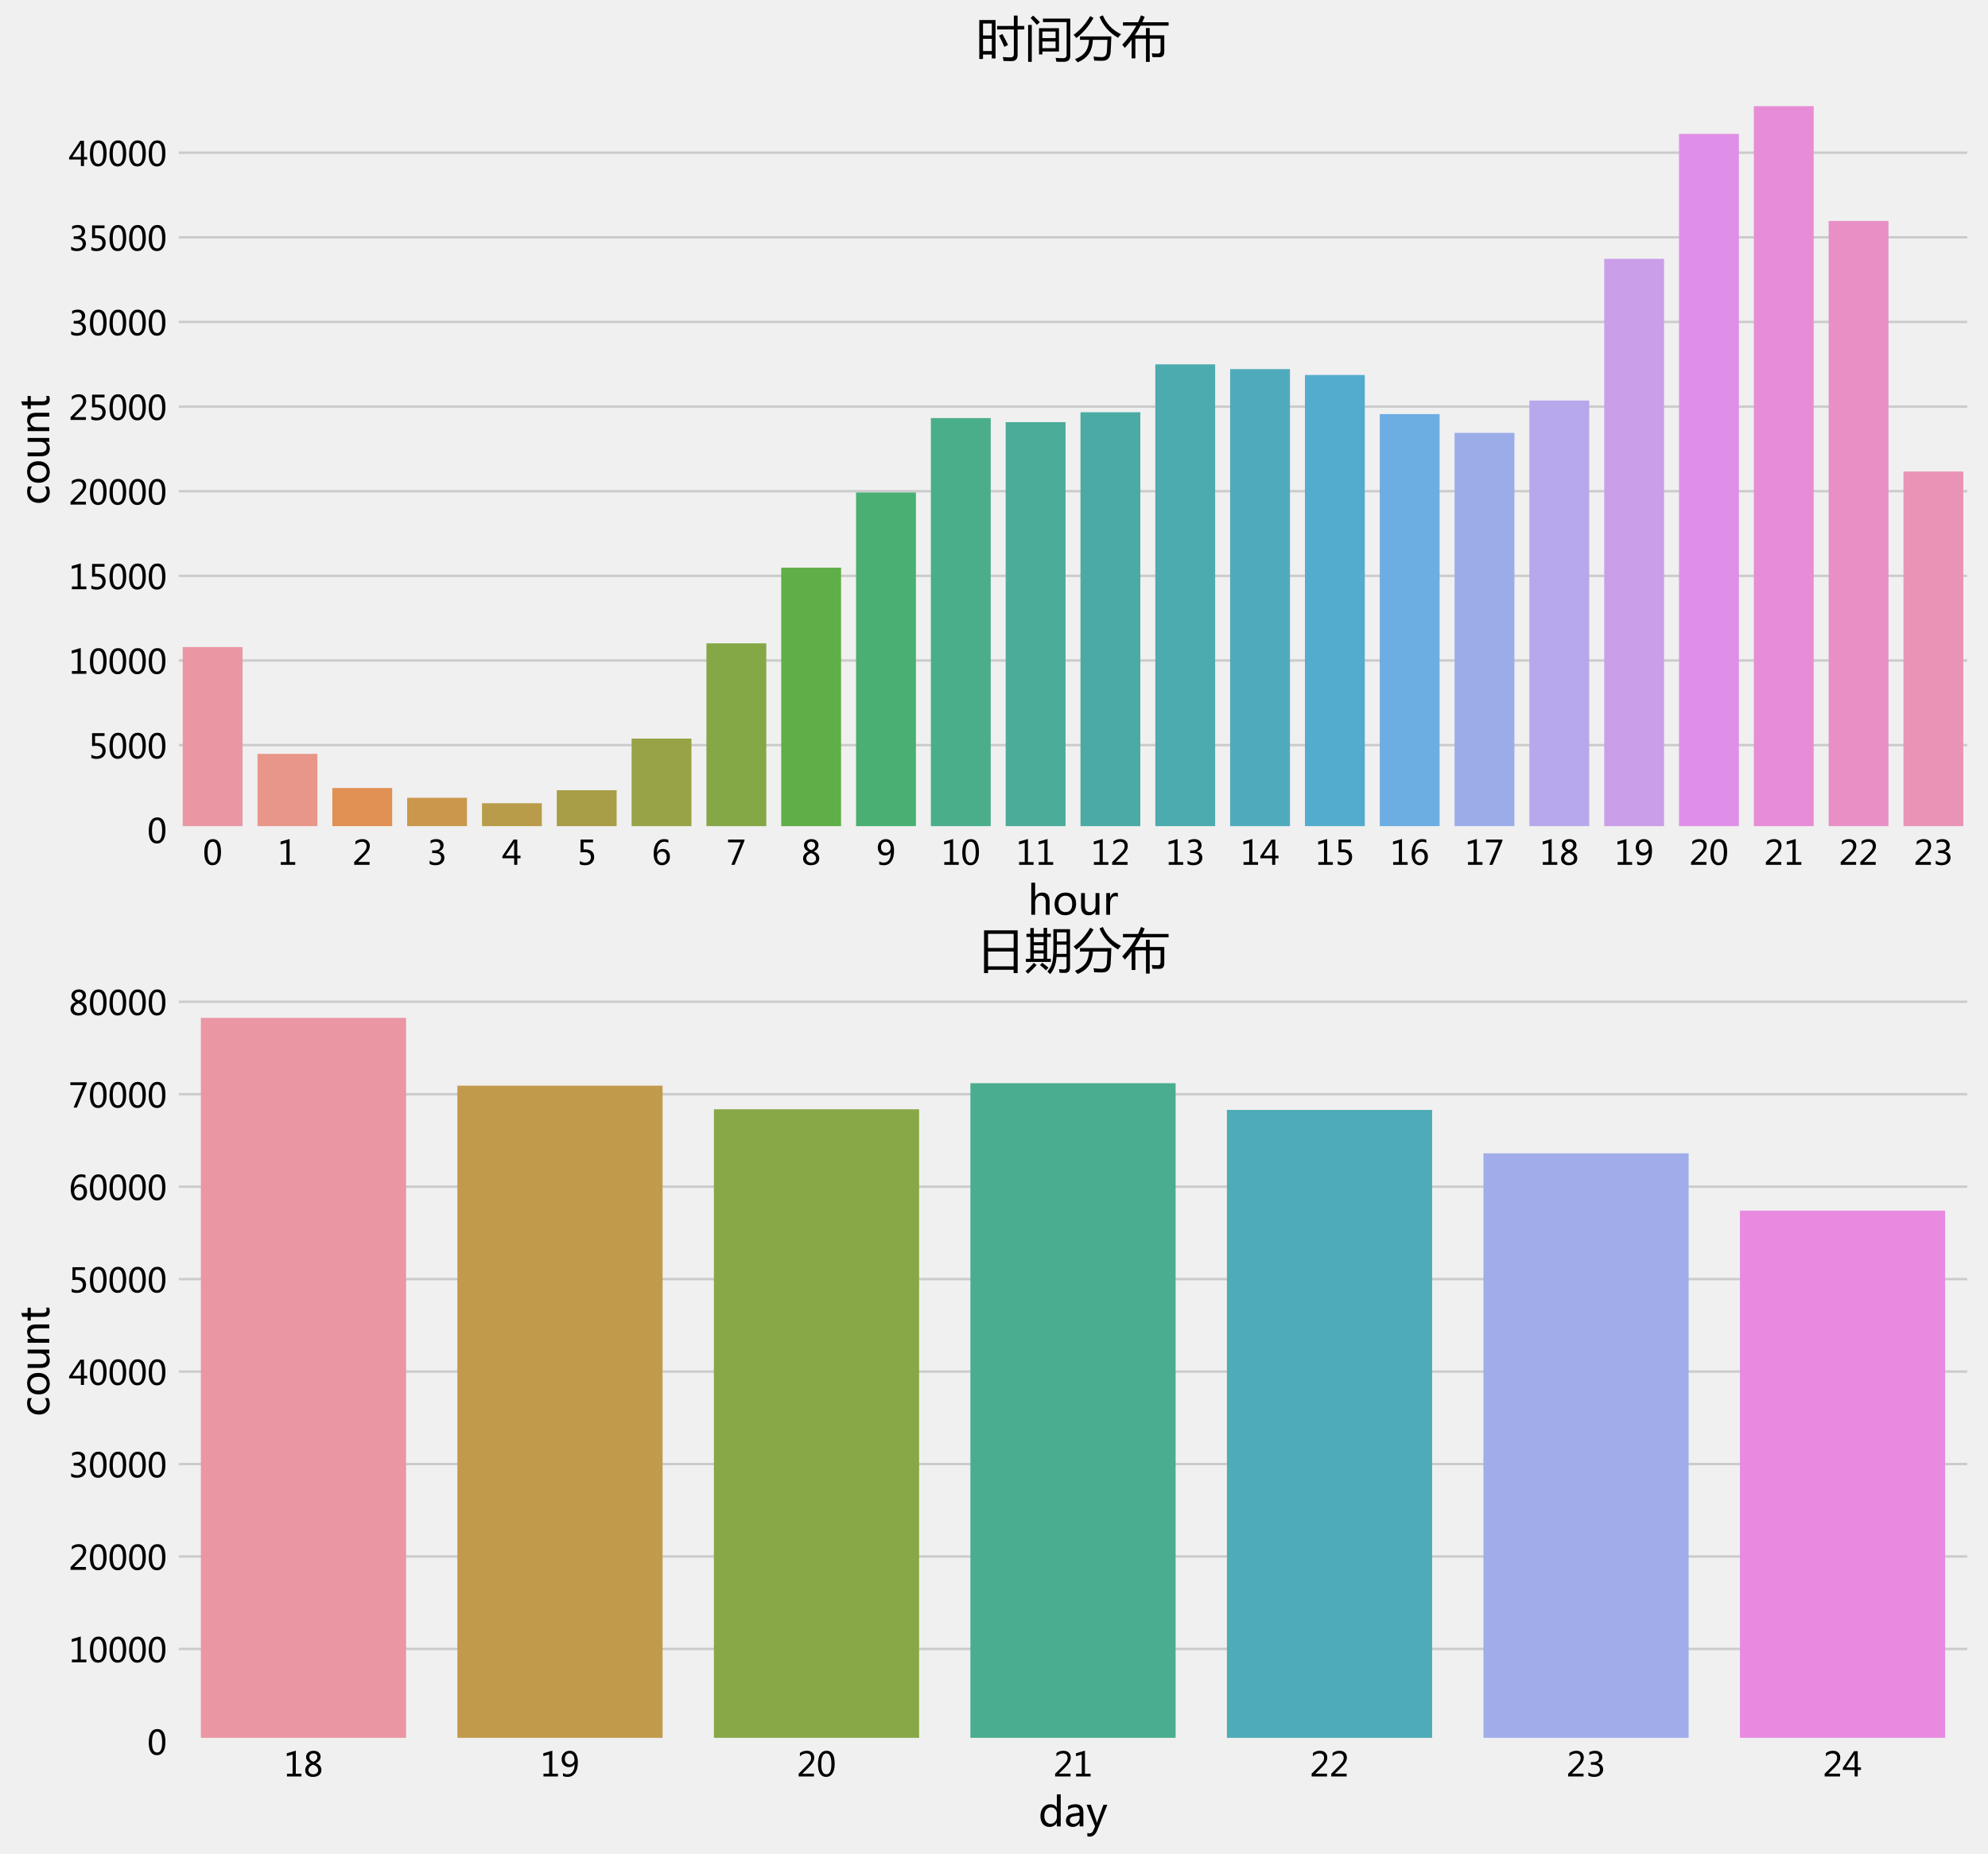 <?xml version="1.0" encoding="utf-8" standalone="no"?>
<!DOCTYPE svg PUBLIC "-//W3C//DTD SVG 1.1//EN"
  "http://www.w3.org/Graphics/SVG/1.1/DTD/svg11.dtd">
<!-- Created with matplotlib (https://matplotlib.org/) -->
<svg height="776.23pt" version="1.1" viewBox="0 0 832.234 776.23" width="832.234pt" xmlns="http://www.w3.org/2000/svg" xmlns:xlink="http://www.w3.org/1999/xlink">
 <defs>
  <style type="text/css">
*{stroke-linecap:butt;stroke-linejoin:round;}
  </style>
 </defs>
 <g id="figure_1">
  <g id="patch_1">
   <path d="M 0 776.23 
L 832.234 776.23 
L 832.234 0 
L 0 0 
z
" style="fill:#f0f0f0;"/>
  </g>
  <g id="axes_1">
   <g id="patch_2">
    <path d="M 73.354 347.424 
L 825.034 347.424 
L 825.034 29.315 
L 73.354 29.315 
z
" style="fill:#f0f0f0;"/>
   </g>
   <g id="matplotlib.axis_1">
    <g id="xtick_1">
     <g id="line2d_1"/>
     <g id="text_1">
      <!-- 0 -->
      <defs>
       <path d="M 4.438 36.328 
Q 4.438 56.344 11.078 66.625 
Q 17.719 76.906 30.328 76.906 
Q 54.344 76.906 54.344 38.141 
Q 54.344 19 47.578 8.859 
Q 40.828 -1.266 28.609 -1.266 
Q 17.094 -1.266 10.766 8.344 
Q 4.438 17.969 4.438 36.328 
z
M 14.203 36.766 
Q 14.203 6.641 29.5 6.641 
Q 44.531 6.641 44.531 37.25 
Q 44.531 68.953 29.781 68.953 
Q 14.203 68.953 14.203 36.766 
z
" id="MicrosoftYaHei-48"/>
      </defs>
      <g transform="translate(84.909 362.116)scale(0.14 -0.14)">
       <use xlink:href="#MicrosoftYaHei-48"/>
      </g>
     </g>
    </g>
    <g id="xtick_2">
     <g id="line2d_2"/>
     <g id="text_2">
      <!-- 1 -->
      <defs>
       <path d="M 52.594 0 
L 9.234 0 
L 9.234 8.25 
L 26.172 8.25 
L 26.172 65.672 
L 8.797 60.641 
L 8.797 69.438 
L 35.688 77.25 
L 35.688 8.25 
L 52.594 8.25 
z
" id="MicrosoftYaHei-49"/>
      </defs>
      <g transform="translate(116.229 362.116)scale(0.14 -0.14)">
       <use xlink:href="#MicrosoftYaHei-49"/>
      </g>
     </g>
    </g>
    <g id="xtick_3">
     <g id="line2d_3"/>
     <g id="text_3">
      <!-- 2 -->
      <defs>
       <path d="M 51.172 0 
L 5.172 0 
L 5.172 8.297 
L 27.156 30.219 
Q 36.234 39.312 39.312 44.609 
Q 42.391 49.906 42.391 55.562 
Q 42.391 62.016 38.766 65.453 
Q 35.156 68.891 28.328 68.891 
Q 18.219 68.891 9.031 60.297 
L 9.031 70.016 
Q 17.969 76.906 29.828 76.906 
Q 40.047 76.906 45.953 71.391 
Q 51.859 65.875 51.859 56.547 
Q 51.859 49.516 48.062 42.75 
Q 44.281 35.984 33.734 25.531 
L 16.5 8.688 
L 16.5 8.5 
L 51.172 8.5 
z
" id="MicrosoftYaHei-50"/>
      </defs>
      <g transform="translate(147.549 362.116)scale(0.14 -0.14)">
       <use xlink:href="#MicrosoftYaHei-50"/>
      </g>
     </g>
    </g>
    <g id="xtick_4">
     <g id="line2d_4"/>
     <g id="text_4">
      <!-- 3 -->
      <defs>
       <path d="M 6.984 12.641 
Q 14.75 6.641 24.516 6.641 
Q 32.328 6.641 36.891 10.469 
Q 41.453 14.312 41.453 20.75 
Q 41.453 35.109 20.906 35.109 
L 14.594 35.109 
L 14.594 43.016 
L 20.609 43.016 
Q 38.812 43.016 38.812 56.5 
Q 38.812 68.953 24.906 68.953 
Q 16.938 68.953 9.906 63.578 
L 9.906 72.609 
Q 17.328 76.906 27.25 76.906 
Q 36.922 76.906 42.781 71.844 
Q 48.641 66.797 48.641 58.734 
Q 48.641 43.891 33.5 39.656 
L 33.5 39.453 
Q 41.703 38.578 46.453 33.672 
Q 51.219 28.766 51.219 21.438 
Q 51.219 11.234 43.875 4.984 
Q 36.531 -1.266 24.312 -1.266 
Q 13.578 -1.266 6.984 2.734 
z
" id="MicrosoftYaHei-51"/>
      </defs>
      <g transform="translate(178.869 362.116)scale(0.14 -0.14)">
       <use xlink:href="#MicrosoftYaHei-51"/>
      </g>
     </g>
    </g>
    <g id="xtick_5">
     <g id="line2d_5"/>
     <g id="text_5">
      <!-- 4 -->
      <defs>
       <path d="M 55.078 19.625 
L 45.406 19.625 
L 45.406 0 
L 36.141 0 
L 36.141 19.625 
L 0.875 19.625 
L 0.875 25.828 
L 34.328 75.641 
L 45.406 75.641 
L 45.406 27.203 
L 55.078 27.203 
z
M 36.141 27.203 
L 36.141 58.891 
Q 36.141 62.25 36.328 66.656 
L 36.141 66.656 
Q 35.453 64.797 33.25 60.844 
L 10.75 27.203 
z
" id="MicrosoftYaHei-52"/>
      </defs>
      <g transform="translate(210.189 362.116)scale(0.14 -0.14)">
       <use xlink:href="#MicrosoftYaHei-52"/>
      </g>
     </g>
    </g>
    <g id="xtick_6">
     <g id="line2d_6"/>
     <g id="text_6">
      <!-- 5 -->
      <defs>
       <path d="M 8.641 11.625 
Q 16.266 6.641 24.516 6.641 
Q 32.328 6.641 37.109 11 
Q 41.891 15.375 41.891 22.609 
Q 41.891 29.891 37.031 33.891 
Q 32.172 37.891 22.953 37.891 
Q 18.5 37.891 10.984 37.203 
L 10.984 75.641 
L 48.188 75.641 
L 48.188 67.188 
L 19.875 67.188 
L 19.875 45.797 
Q 24.125 46.047 26.266 46.047 
Q 38.234 46.047 44.922 39.984 
Q 51.609 33.938 51.609 23.297 
Q 51.609 12.312 44.422 5.516 
Q 37.25 -1.266 24.609 -1.266 
Q 14.016 -1.266 8.641 1.859 
z
" id="MicrosoftYaHei-53"/>
      </defs>
      <g transform="translate(241.509 362.116)scale(0.14 -0.14)">
       <use xlink:href="#MicrosoftYaHei-53"/>
      </g>
     </g>
    </g>
    <g id="xtick_7">
     <g id="line2d_7"/>
     <g id="text_7">
      <!-- 6 -->
      <defs>
       <path d="M 49.703 65.922 
Q 43.797 68.953 37.359 68.953 
Q 27.547 68.953 21.578 60.406 
Q 15.625 51.859 15.531 37.062 
L 15.766 37.062 
Q 21.141 47.469 32.906 47.469 
Q 42.719 47.469 48.578 41.062 
Q 54.438 34.672 54.438 24.078 
Q 54.438 12.984 47.672 5.859 
Q 40.922 -1.266 30.422 -1.266 
Q 18.891 -1.266 12.328 7.734 
Q 5.766 16.75 5.766 33.297 
Q 5.766 53.328 14.375 65.109 
Q 23 76.906 37.062 76.906 
Q 45.125 76.906 49.703 74.703 
z
M 16.109 24.75 
Q 16.109 17.281 20.094 11.953 
Q 24.078 6.641 30.672 6.641 
Q 36.922 6.641 40.828 11.234 
Q 44.734 15.828 44.734 23.047 
Q 44.734 30.859 41.047 35.203 
Q 37.359 39.547 30.562 39.547 
Q 24.125 39.547 20.109 35.156 
Q 16.109 30.766 16.109 24.75 
z
" id="MicrosoftYaHei-54"/>
      </defs>
      <g transform="translate(272.829 362.116)scale(0.14 -0.14)">
       <use xlink:href="#MicrosoftYaHei-54"/>
      </g>
     </g>
    </g>
    <g id="xtick_8">
     <g id="line2d_8"/>
     <g id="text_8">
      <!-- 7 -->
      <defs>
       <path d="M 53.766 72.312 
L 24.172 0 
L 14.266 0 
L 42.391 67.188 
L 4.594 67.188 
L 4.594 75.641 
L 53.766 75.641 
z
" id="MicrosoftYaHei-55"/>
      </defs>
      <g transform="translate(304.149 362.116)scale(0.14 -0.14)">
       <use xlink:href="#MicrosoftYaHei-55"/>
      </g>
     </g>
    </g>
    <g id="xtick_9">
     <g id="line2d_9"/>
     <g id="text_9">
      <!-- 8 -->
      <defs>
       <path d="M 21.391 39.797 
Q 7.859 46.094 7.859 58.062 
Q 7.859 66.406 14.203 71.656 
Q 20.562 76.906 30.422 76.906 
Q 39.453 76.906 45.312 71.969 
Q 51.172 67.047 51.172 59.234 
Q 51.172 46.625 37.062 39.844 
L 37.062 39.656 
Q 53.609 33.688 53.609 19.344 
Q 53.609 9.906 46.797 4.312 
Q 39.984 -1.266 27.781 -1.266 
Q 17.781 -1.266 11.469 4.25 
Q 5.172 9.766 5.172 18.562 
Q 5.172 33.016 21.391 39.594 
z
M 41.5 58.109 
Q 41.5 63.188 38.328 66.109 
Q 35.156 69.047 29.734 69.047 
Q 24.656 69.047 21.094 65.984 
Q 17.531 62.938 17.531 58.203 
Q 17.531 48.734 29.391 43.797 
Q 41.5 48.828 41.5 58.109 
z
M 28.812 35.25 
Q 14.797 29.594 14.797 19.047 
Q 14.797 13.578 18.891 10.062 
Q 23 6.547 29.594 6.547 
Q 35.984 6.547 39.984 10.031 
Q 44 13.531 44 18.75 
Q 44 29.734 28.812 35.25 
z
" id="MicrosoftYaHei-56"/>
      </defs>
      <g transform="translate(335.469 362.116)scale(0.14 -0.14)">
       <use xlink:href="#MicrosoftYaHei-56"/>
      </g>
     </g>
    </g>
    <g id="xtick_10">
     <g id="line2d_10"/>
     <g id="text_10">
      <!-- 9 -->
      <defs>
       <path d="M 9.031 10.25 
Q 15.281 6.641 22.516 6.641 
Q 32.672 6.641 38.25 14.641 
Q 43.844 22.656 43.844 37.406 
Q 43.75 37.312 43.656 37.406 
Q 38.672 27.938 26.906 27.938 
Q 17.391 27.938 11.141 34.469 
Q 4.891 41.016 4.891 51.469 
Q 4.891 62.594 11.719 69.75 
Q 18.562 76.906 29.438 76.906 
Q 40.719 76.906 47.062 68.047 
Q 53.422 59.188 53.422 42.234 
Q 53.422 21.297 45.219 10.016 
Q 37.016 -1.266 22.516 -1.266 
Q 14.547 -1.266 9.031 1.312 
z
M 14.547 52.688 
Q 14.547 45.062 18.453 40.594 
Q 22.359 36.141 29.25 36.141 
Q 35.203 36.141 39.25 40.203 
Q 43.312 44.281 43.312 50.094 
Q 43.312 58.25 39.281 63.594 
Q 35.25 68.953 28.656 68.953 
Q 22.562 68.953 18.547 64.312 
Q 14.547 59.672 14.547 52.688 
z
" id="MicrosoftYaHei-57"/>
      </defs>
      <g transform="translate(366.789 362.116)scale(0.14 -0.14)">
       <use xlink:href="#MicrosoftYaHei-57"/>
      </g>
     </g>
    </g>
    <g id="xtick_11">
     <g id="line2d_11"/>
     <g id="text_11">
      <!-- 10 -->
      <g transform="translate(394.005 362.116)scale(0.14 -0.14)">
       <use xlink:href="#MicrosoftYaHei-49"/>
       <use x="58.643" xlink:href="#MicrosoftYaHei-48"/>
      </g>
     </g>
    </g>
    <g id="xtick_12">
     <g id="line2d_12"/>
     <g id="text_12">
      <!-- 11 -->
      <g transform="translate(425.325 362.116)scale(0.14 -0.14)">
       <use xlink:href="#MicrosoftYaHei-49"/>
       <use x="58.643" xlink:href="#MicrosoftYaHei-49"/>
      </g>
     </g>
    </g>
    <g id="xtick_13">
     <g id="line2d_13"/>
     <g id="text_13">
      <!-- 12 -->
      <g transform="translate(456.645 362.116)scale(0.14 -0.14)">
       <use xlink:href="#MicrosoftYaHei-49"/>
       <use x="58.643" xlink:href="#MicrosoftYaHei-50"/>
      </g>
     </g>
    </g>
    <g id="xtick_14">
     <g id="line2d_14"/>
     <g id="text_14">
      <!-- 13 -->
      <g transform="translate(487.965 362.116)scale(0.14 -0.14)">
       <use xlink:href="#MicrosoftYaHei-49"/>
       <use x="58.643" xlink:href="#MicrosoftYaHei-51"/>
      </g>
     </g>
    </g>
    <g id="xtick_15">
     <g id="line2d_15"/>
     <g id="text_15">
      <!-- 14 -->
      <g transform="translate(519.285 362.116)scale(0.14 -0.14)">
       <use xlink:href="#MicrosoftYaHei-49"/>
       <use x="58.643" xlink:href="#MicrosoftYaHei-52"/>
      </g>
     </g>
    </g>
    <g id="xtick_16">
     <g id="line2d_16"/>
     <g id="text_16">
      <!-- 15 -->
      <g transform="translate(550.605 362.116)scale(0.14 -0.14)">
       <use xlink:href="#MicrosoftYaHei-49"/>
       <use x="58.643" xlink:href="#MicrosoftYaHei-53"/>
      </g>
     </g>
    </g>
    <g id="xtick_17">
     <g id="line2d_17"/>
     <g id="text_17">
      <!-- 16 -->
      <g transform="translate(581.925 362.116)scale(0.14 -0.14)">
       <use xlink:href="#MicrosoftYaHei-49"/>
       <use x="58.643" xlink:href="#MicrosoftYaHei-54"/>
      </g>
     </g>
    </g>
    <g id="xtick_18">
     <g id="line2d_18"/>
     <g id="text_18">
      <!-- 17 -->
      <g transform="translate(613.245 362.116)scale(0.14 -0.14)">
       <use xlink:href="#MicrosoftYaHei-49"/>
       <use x="58.643" xlink:href="#MicrosoftYaHei-55"/>
      </g>
     </g>
    </g>
    <g id="xtick_19">
     <g id="line2d_19"/>
     <g id="text_19">
      <!-- 18 -->
      <g transform="translate(644.565 362.116)scale(0.14 -0.14)">
       <use xlink:href="#MicrosoftYaHei-49"/>
       <use x="58.643" xlink:href="#MicrosoftYaHei-56"/>
      </g>
     </g>
    </g>
    <g id="xtick_20">
     <g id="line2d_20"/>
     <g id="text_20">
      <!-- 19 -->
      <g transform="translate(675.885 362.116)scale(0.14 -0.14)">
       <use xlink:href="#MicrosoftYaHei-49"/>
       <use x="58.643" xlink:href="#MicrosoftYaHei-57"/>
      </g>
     </g>
    </g>
    <g id="xtick_21">
     <g id="line2d_21"/>
     <g id="text_21">
      <!-- 20 -->
      <g transform="translate(707.205 362.116)scale(0.14 -0.14)">
       <use xlink:href="#MicrosoftYaHei-50"/>
       <use x="58.643" xlink:href="#MicrosoftYaHei-48"/>
      </g>
     </g>
    </g>
    <g id="xtick_22">
     <g id="line2d_22"/>
     <g id="text_22">
      <!-- 21 -->
      <g transform="translate(738.525 362.116)scale(0.14 -0.14)">
       <use xlink:href="#MicrosoftYaHei-50"/>
       <use x="58.643" xlink:href="#MicrosoftYaHei-49"/>
      </g>
     </g>
    </g>
    <g id="xtick_23">
     <g id="line2d_23"/>
     <g id="text_23">
      <!-- 22 -->
      <g transform="translate(769.845 362.116)scale(0.14 -0.14)">
       <use xlink:href="#MicrosoftYaHei-50"/>
       <use x="58.643" xlink:href="#MicrosoftYaHei-50"/>
      </g>
     </g>
    </g>
    <g id="xtick_24">
     <g id="line2d_24"/>
     <g id="text_24">
      <!-- 23 -->
      <g transform="translate(801.165 362.116)scale(0.14 -0.14)">
       <use xlink:href="#MicrosoftYaHei-50"/>
       <use x="58.643" xlink:href="#MicrosoftYaHei-51"/>
      </g>
     </g>
    </g>
    <g id="text_25">
     <!-- hour -->
     <defs>
      <path d="M 54.156 0 
L 44.625 0 
L 44.625 31.062 
Q 44.625 47.359 32.516 47.359 
Q 26.312 47.359 22.203 42.594 
Q 18.109 37.844 18.109 30.609 
L 18.109 0 
L 8.547 0 
L 8.547 79.938 
L 18.109 79.938 
L 18.109 45.125 
L 18.312 45.125 
Q 24.516 55.281 35.938 55.281 
Q 54.156 55.281 54.156 33.25 
z
" id="MicrosoftYaHei-104"/>
      <path d="M 4.938 26.422 
Q 4.938 39.797 12.406 47.531 
Q 19.875 55.281 32.672 55.281 
Q 44.828 55.281 51.734 47.828 
Q 58.641 40.375 58.641 27.25 
Q 58.641 14.453 51.266 6.594 
Q 43.891 -1.266 31.5 -1.266 
Q 19.391 -1.266 12.156 6.344 
Q 4.938 13.969 4.938 26.422 
z
M 14.703 26.703 
Q 14.703 17.391 19.406 12.016 
Q 24.125 6.641 32.078 6.641 
Q 40.281 6.641 44.578 11.891 
Q 48.875 17.141 48.875 26.953 
Q 48.875 36.812 44.578 42.078 
Q 40.281 47.359 32.078 47.359 
Q 24.031 47.359 19.359 41.844 
Q 14.703 36.328 14.703 26.703 
z
" id="MicrosoftYaHei-111"/>
      <path d="M 53.125 0 
L 43.5 0 
L 43.5 8.5 
L 43.312 8.5 
Q 37.891 -1.266 26.656 -1.266 
Q 7.469 -1.266 7.469 21.688 
L 7.469 54 
L 16.938 54 
L 16.938 23.094 
Q 16.938 6.641 29.547 6.641 
Q 35.797 6.641 39.641 11.25 
Q 43.5 15.875 43.5 22.906 
L 43.5 54 
L 53.125 54 
z
" id="MicrosoftYaHei-117"/>
      <path d="M 37.5 44.531 
Q 35.109 46.234 30.906 46.234 
Q 25.344 46.234 21.719 41.031 
Q 18.109 35.844 18.109 27.344 
L 18.109 0 
L 8.547 0 
L 8.547 54 
L 18.109 54 
L 18.109 43.016 
L 18.312 43.016 
Q 22.406 54.938 32.469 54.938 
Q 35.75 54.938 37.5 54.203 
z
" id="MicrosoftYaHei-114"/>
     </defs>
     <g transform="translate(430.297 383.026)scale(0.168 -0.168)">
      <use xlink:href="#MicrosoftYaHei-104"/>
      <use x="61.572" xlink:href="#MicrosoftYaHei-111"/>
      <use x="125.146" xlink:href="#MicrosoftYaHei-117"/>
      <use x="186.768" xlink:href="#MicrosoftYaHei-114"/>
     </g>
    </g>
   </g>
   <g id="matplotlib.axis_2">
    <g id="ytick_1">
     <g id="line2d_25">
      <path clip-path="url(#pb2e25c6040)" d="M 73.354 347.424 
L 825.034 347.424 
" style="fill:none;stroke:#cbcbcb;"/>
     </g>
     <g id="line2d_26"/>
     <g id="text_26">
      <!-- 0 -->
      <g transform="translate(61.645 353.02)scale(0.14 -0.14)">
       <use xlink:href="#MicrosoftYaHei-48"/>
      </g>
     </g>
    </g>
    <g id="ytick_2">
     <g id="line2d_27">
      <path clip-path="url(#pb2e25c6040)" d="M 73.354 311.989 
L 825.034 311.989 
" style="fill:none;stroke:#cbcbcb;"/>
     </g>
     <g id="line2d_28"/>
     <g id="text_27">
      <!-- 5000 -->
      <g transform="translate(37.016 317.584)scale(0.14 -0.14)">
       <use xlink:href="#MicrosoftYaHei-53"/>
       <use x="58.643" xlink:href="#MicrosoftYaHei-48"/>
       <use x="117.285" xlink:href="#MicrosoftYaHei-48"/>
       <use x="175.928" xlink:href="#MicrosoftYaHei-48"/>
      </g>
     </g>
    </g>
    <g id="ytick_3">
     <g id="line2d_29">
      <path clip-path="url(#pb2e25c6040)" d="M 73.354 276.553 
L 825.034 276.553 
" style="fill:none;stroke:#cbcbcb;"/>
     </g>
     <g id="line2d_30"/>
     <g id="text_28">
      <!-- 10000 -->
      <g transform="translate(28.806 282.149)scale(0.14 -0.14)">
       <use xlink:href="#MicrosoftYaHei-49"/>
       <use x="58.643" xlink:href="#MicrosoftYaHei-48"/>
       <use x="117.285" xlink:href="#MicrosoftYaHei-48"/>
       <use x="175.928" xlink:href="#MicrosoftYaHei-48"/>
       <use x="234.57" xlink:href="#MicrosoftYaHei-48"/>
      </g>
     </g>
    </g>
    <g id="ytick_4">
     <g id="line2d_31">
      <path clip-path="url(#pb2e25c6040)" d="M 73.354 241.117 
L 825.034 241.117 
" style="fill:none;stroke:#cbcbcb;"/>
     </g>
     <g id="line2d_32"/>
     <g id="text_29">
      <!-- 15000 -->
      <g transform="translate(28.806 246.713)scale(0.14 -0.14)">
       <use xlink:href="#MicrosoftYaHei-49"/>
       <use x="58.643" xlink:href="#MicrosoftYaHei-53"/>
       <use x="117.285" xlink:href="#MicrosoftYaHei-48"/>
       <use x="175.928" xlink:href="#MicrosoftYaHei-48"/>
       <use x="234.57" xlink:href="#MicrosoftYaHei-48"/>
      </g>
     </g>
    </g>
    <g id="ytick_5">
     <g id="line2d_33">
      <path clip-path="url(#pb2e25c6040)" d="M 73.354 205.682 
L 825.034 205.682 
" style="fill:none;stroke:#cbcbcb;"/>
     </g>
     <g id="line2d_34"/>
     <g id="text_30">
      <!-- 20000 -->
      <g transform="translate(28.806 211.277)scale(0.14 -0.14)">
       <use xlink:href="#MicrosoftYaHei-50"/>
       <use x="58.643" xlink:href="#MicrosoftYaHei-48"/>
       <use x="117.285" xlink:href="#MicrosoftYaHei-48"/>
       <use x="175.928" xlink:href="#MicrosoftYaHei-48"/>
       <use x="234.57" xlink:href="#MicrosoftYaHei-48"/>
      </g>
     </g>
    </g>
    <g id="ytick_6">
     <g id="line2d_35">
      <path clip-path="url(#pb2e25c6040)" d="M 73.354 170.246 
L 825.034 170.246 
" style="fill:none;stroke:#cbcbcb;"/>
     </g>
     <g id="line2d_36"/>
     <g id="text_31">
      <!-- 25000 -->
      <g transform="translate(28.806 175.842)scale(0.14 -0.14)">
       <use xlink:href="#MicrosoftYaHei-50"/>
       <use x="58.643" xlink:href="#MicrosoftYaHei-53"/>
       <use x="117.285" xlink:href="#MicrosoftYaHei-48"/>
       <use x="175.928" xlink:href="#MicrosoftYaHei-48"/>
       <use x="234.57" xlink:href="#MicrosoftYaHei-48"/>
      </g>
     </g>
    </g>
    <g id="ytick_7">
     <g id="line2d_37">
      <path clip-path="url(#pb2e25c6040)" d="M 73.354 134.81 
L 825.034 134.81 
" style="fill:none;stroke:#cbcbcb;"/>
     </g>
     <g id="line2d_38"/>
     <g id="text_32">
      <!-- 30000 -->
      <g transform="translate(28.806 140.406)scale(0.14 -0.14)">
       <use xlink:href="#MicrosoftYaHei-51"/>
       <use x="58.643" xlink:href="#MicrosoftYaHei-48"/>
       <use x="117.285" xlink:href="#MicrosoftYaHei-48"/>
       <use x="175.928" xlink:href="#MicrosoftYaHei-48"/>
       <use x="234.57" xlink:href="#MicrosoftYaHei-48"/>
      </g>
     </g>
    </g>
    <g id="ytick_8">
     <g id="line2d_39">
      <path clip-path="url(#pb2e25c6040)" d="M 73.354 99.375 
L 825.034 99.375 
" style="fill:none;stroke:#cbcbcb;"/>
     </g>
     <g id="line2d_40"/>
     <g id="text_33">
      <!-- 35000 -->
      <g transform="translate(28.806 104.97)scale(0.14 -0.14)">
       <use xlink:href="#MicrosoftYaHei-51"/>
       <use x="58.643" xlink:href="#MicrosoftYaHei-53"/>
       <use x="117.285" xlink:href="#MicrosoftYaHei-48"/>
       <use x="175.928" xlink:href="#MicrosoftYaHei-48"/>
       <use x="234.57" xlink:href="#MicrosoftYaHei-48"/>
      </g>
     </g>
    </g>
    <g id="ytick_9">
     <g id="line2d_41">
      <path clip-path="url(#pb2e25c6040)" d="M 73.354 63.939 
L 825.034 63.939 
" style="fill:none;stroke:#cbcbcb;"/>
     </g>
     <g id="line2d_42"/>
     <g id="text_34">
      <!-- 40000 -->
      <g transform="translate(28.806 69.535)scale(0.14 -0.14)">
       <use xlink:href="#MicrosoftYaHei-52"/>
       <use x="58.643" xlink:href="#MicrosoftYaHei-48"/>
       <use x="117.285" xlink:href="#MicrosoftYaHei-48"/>
       <use x="175.928" xlink:href="#MicrosoftYaHei-48"/>
       <use x="234.57" xlink:href="#MicrosoftYaHei-48"/>
      </g>
     </g>
    </g>
    <g id="text_35">
     <!-- count -->
     <defs>
      <path d="M 45.844 2.438 
Q 39.656 -1.266 30.906 -1.266 
Q 19.188 -1.266 12.062 6.25 
Q 4.938 13.766 4.938 25.734 
Q 4.938 39.016 12.625 47.141 
Q 20.312 55.281 33.203 55.281 
Q 40.625 55.281 45.906 52.641 
L 45.906 43.172 
Q 40.188 47.359 33.203 47.359 
Q 25 47.359 19.844 41.672 
Q 14.703 35.984 14.703 26.516 
Q 14.703 17.188 19.562 11.906 
Q 24.422 6.641 32.672 6.641 
Q 39.656 6.641 45.844 11.234 
z
" id="MicrosoftYaHei-99"/>
      <path d="M 54.203 0 
L 44.672 0 
L 44.672 30.719 
Q 44.672 47.359 32.516 47.359 
Q 26.219 47.359 22.156 42.672 
Q 18.109 37.984 18.109 30.812 
L 18.109 0 
L 8.547 0 
L 8.547 54 
L 18.109 54 
L 18.109 45.062 
L 18.312 45.062 
Q 24.422 55.281 36.031 55.281 
Q 44.922 55.281 49.562 49.578 
Q 54.203 43.891 54.203 33.016 
z
" id="MicrosoftYaHei-110"/>
      <path d="M 34.469 0.531 
Q 31.344 -1.172 26.031 -1.172 
Q 11.531 -1.172 11.531 14.891 
L 11.531 46.094 
L 2.25 46.094 
L 2.25 54 
L 11.531 54 
L 11.531 67 
L 21.047 70.016 
L 21.047 54 
L 34.469 54 
L 34.469 46.094 
L 21.047 46.094 
L 21.047 16.609 
Q 21.047 11.281 22.844 8.984 
Q 24.656 6.688 28.859 6.688 
Q 32.078 6.688 34.469 8.5 
z
" id="MicrosoftYaHei-116"/>
     </defs>
     <g transform="translate(20.63 211.404)rotate(-90)scale(0.168 -0.168)">
      <use xlink:href="#MicrosoftYaHei-99"/>
      <use x="50.146" xlink:href="#MicrosoftYaHei-111"/>
      <use x="113.721" xlink:href="#MicrosoftYaHei-117"/>
      <use x="175.342" xlink:href="#MicrosoftYaHei-110"/>
      <use x="236.963" xlink:href="#MicrosoftYaHei-116"/>
     </g>
    </g>
   </g>
   <g id="patch_3">
    <path clip-path="url(#pb2e25c6040)" d="M 76.486 347.424 
L 101.542 347.424 
L 101.542 270.933 
L 76.486 270.933 
z
" style="fill:#ea96a3;"/>
   </g>
   <g id="patch_4">
    <path clip-path="url(#pb2e25c6040)" d="M 107.806 347.424 
L 132.862 347.424 
L 132.862 315.639 
L 107.806 315.639 
z
" style="fill:#e8968a;"/>
   </g>
   <g id="patch_5">
    <path clip-path="url(#pb2e25c6040)" d="M 139.126 347.424 
L 164.182 347.424 
L 164.182 329.962 
L 139.126 329.962 
z
" style="fill:#e19153;"/>
   </g>
   <g id="patch_6">
    <path clip-path="url(#pb2e25c6040)" d="M 170.446 347.424 
L 195.502 347.424 
L 195.502 334.037 
L 170.446 334.037 
z
" style="fill:#ca984c;"/>
   </g>
   <g id="patch_7">
    <path clip-path="url(#pb2e25c6040)" d="M 201.766 347.424 
L 226.822 347.424 
L 226.822 336.34 
L 201.766 336.34 
z
" style="fill:#b89c49;"/>
   </g>
   <g id="patch_8">
    <path clip-path="url(#pb2e25c6040)" d="M 233.086 347.424 
L 258.142 347.424 
L 258.142 330.869 
L 233.086 330.869 
z
" style="fill:#a89e47;"/>
   </g>
   <g id="patch_9">
    <path clip-path="url(#pb2e25c6040)" d="M 264.406 347.424 
L 289.462 347.424 
L 289.462 309.253 
L 264.406 309.253 
z
" style="fill:#98a246;"/>
   </g>
   <g id="patch_10">
    <path clip-path="url(#pb2e25c6040)" d="M 295.726 347.424 
L 320.782 347.424 
L 320.782 269.367 
L 295.726 269.367 
z
" style="fill:#84a846;"/>
   </g>
   <g id="patch_11">
    <path clip-path="url(#pb2e25c6040)" d="M 327.046 347.424 
L 352.102 347.424 
L 352.102 237.716 
L 327.046 237.716 
z
" style="fill:#60ae47;"/>
   </g>
   <g id="patch_12">
    <path clip-path="url(#pb2e25c6040)" d="M 358.366 347.424 
L 383.422 347.424 
L 383.422 206.22 
L 358.366 206.22 
z
" style="fill:#49af72;"/>
   </g>
   <g id="patch_13">
    <path clip-path="url(#pb2e25c6040)" d="M 389.686 347.424 
L 414.742 347.424 
L 414.742 175.058 
L 389.686 175.058 
z
" style="fill:#4aae8a;"/>
   </g>
   <g id="patch_14">
    <path clip-path="url(#pb2e25c6040)" d="M 421.006 347.424 
L 446.062 347.424 
L 446.062 176.766 
L 421.006 176.766 
z
" style="fill:#4aac99;"/>
   </g>
   <g id="patch_15">
    <path clip-path="url(#pb2e25c6040)" d="M 452.326 347.424 
L 477.382 347.424 
L 477.382 172.62 
L 452.326 172.62 
z
" style="fill:#4baba4;"/>
   </g>
   <g id="patch_16">
    <path clip-path="url(#pb2e25c6040)" d="M 483.646 347.424 
L 508.702 347.424 
L 508.702 152.564 
L 483.646 152.564 
z
" style="fill:#4cabaf;"/>
   </g>
   <g id="patch_17">
    <path clip-path="url(#pb2e25c6040)" d="M 514.966 347.424 
L 540.022 347.424 
L 540.022 154.541 
L 514.966 154.541 
z
" style="fill:#4fabbc;"/>
   </g>
   <g id="patch_18">
    <path clip-path="url(#pb2e25c6040)" d="M 546.286 347.424 
L 571.342 347.424 
L 571.342 157.021 
L 546.286 157.021 
z
" style="fill:#53accd;"/>
   </g>
   <g id="patch_19">
    <path clip-path="url(#pb2e25c6040)" d="M 577.606 347.424 
L 602.662 347.424 
L 602.662 173.386 
L 577.606 173.386 
z
" style="fill:#6daee2;"/>
   </g>
   <g id="patch_20">
    <path clip-path="url(#pb2e25c6040)" d="M 608.926 347.424 
L 633.982 347.424 
L 633.982 181.245 
L 608.926 181.245 
z
" style="fill:#9bade9;"/>
   </g>
   <g id="patch_21">
    <path clip-path="url(#pb2e25c6040)" d="M 640.246 347.424 
L 665.302 347.424 
L 665.302 167.716 
L 640.246 167.716 
z
" style="fill:#b6a8eb;"/>
   </g>
   <g id="patch_22">
    <path clip-path="url(#pb2e25c6040)" d="M 671.566 347.424 
L 696.622 347.424 
L 696.622 108.382 
L 671.566 108.382 
z
" style="fill:#ca9ee9;"/>
   </g>
   <g id="patch_23">
    <path clip-path="url(#pb2e25c6040)" d="M 702.886 347.424 
L 727.942 347.424 
L 727.942 56.058 
L 702.886 56.058 
z
" style="fill:#df8fe7;"/>
   </g>
   <g id="patch_24">
    <path clip-path="url(#pb2e25c6040)" d="M 734.206 347.424 
L 759.262 347.424 
L 759.262 44.463 
L 734.206 44.463 
z
" style="fill:#e78cd7;"/>
   </g>
   <g id="patch_25">
    <path clip-path="url(#pb2e25c6040)" d="M 765.526 347.424 
L 790.582 347.424 
L 790.582 92.514 
L 765.526 92.514 
z
" style="fill:#e890c6;"/>
   </g>
   <g id="patch_26">
    <path clip-path="url(#pb2e25c6040)" d="M 796.846 347.424 
L 821.902 347.424 
L 821.902 197.418 
L 796.846 197.418 
z
" style="fill:#e993b6;"/>
   </g>
   <g id="patch_27">
    <path d="M 73.354 347.424 
L 73.354 29.315 
" style="fill:none;stroke:#f0f0f0;stroke-linecap:square;stroke-linejoin:miter;stroke-width:3;"/>
   </g>
   <g id="patch_28">
    <path d="M 825.034 347.424 
L 825.034 29.315 
" style="fill:none;stroke:#f0f0f0;stroke-linecap:square;stroke-linejoin:miter;stroke-width:3;"/>
   </g>
   <g id="patch_29">
    <path d="M 73.354 347.424 
L 825.034 347.424 
" style="fill:none;stroke:#f0f0f0;stroke-linecap:square;stroke-linejoin:miter;stroke-width:3;"/>
   </g>
   <g id="patch_30">
    <path d="M 73.354 29.315 
L 825.034 29.315 
" style="fill:none;stroke:#f0f0f0;stroke-linecap:square;stroke-linejoin:miter;stroke-width:3;"/>
   </g>
   <g id="text_36">
    <!-- 时间分布 -->
    <defs>
     <path d="M 5.375 73.875 
L 39.062 73.875 
L 39.062 -5.719 
L 31.344 -5.719 
L 31.344 2.391 
L 13.094 2.391 
L 13.094 -6.891 
L 5.375 -6.891 
z
M 42.281 61.578 
L 76.953 61.578 
L 76.953 83.156 
L 84.766 83.156 
L 84.766 61.578 
L 98.641 61.578 
L 98.641 54.344 
L 84.766 54.344 
L 84.766 1.812 
Q 84.766 -11.281 72.266 -11.281 
Q 66.609 -11.281 55.672 -10.984 
Q 55.172 -7.469 54.109 -2.781 
Q 64.359 -3.562 70.125 -3.562 
Q 76.953 -3.562 76.953 3.375 
L 76.953 54.344 
L 42.281 54.344 
z
M 13.094 9.625 
L 31.344 9.625 
L 31.344 34.906 
L 13.094 34.906 
z
M 31.344 66.656 
L 13.094 66.656 
L 13.094 41.938 
L 31.344 41.938 
z
M 53.219 44.969 
Q 61.031 30.719 65.047 22.219 
Q 62.5 21.047 57.234 18.312 
Q 53.422 27.594 46.297 41.453 
z
" id="MicrosoftYaHei-26102"/>
     <path d="M 29.109 56.984 
L 70.516 56.984 
L 70.516 8.641 
L 36.141 8.641 
L 36.141 2.594 
L 29.109 2.594 
z
M 37.312 69.578 
L 37.312 76.906 
L 93.953 76.906 
L 93.953 -0.438 
Q 93.953 -12.75 79.984 -12.75 
Q 74.312 -12.75 65.141 -12.547 
Q 64.75 -9.625 63.578 -4.641 
Q 71.688 -5.219 79 -5.219 
Q 86.328 -5.219 86.328 1.906 
L 86.328 69.578 
z
M 6.547 63.812 
L 14.156 63.812 
L 14.156 -12.75 
L 6.547 -12.75 
z
M 36.141 15.578 
L 63.484 15.578 
L 63.484 29.438 
L 36.141 29.438 
z
M 63.484 50.047 
L 36.141 50.047 
L 36.141 36.375 
L 63.484 36.375 
z
M 11.625 78.172 
L 17.188 83.156 
Q 24.609 76.125 30.953 69.484 
L 24.609 63.922 
Q 18.656 70.953 11.625 78.172 
z
" id="MicrosoftYaHei-38388"/>
     <path d="M 14.062 39.984 
L 79 39.984 
Q 78.516 23.391 77.547 7.562 
Q 76.375 -10.688 60.25 -10.594 
Q 52.344 -10.688 43.562 -10.109 
Q 42.969 -6 42.188 -1.812 
Q 49.703 -2.875 58.984 -2.984 
Q 68.75 -3.172 69.734 8.453 
Q 70.516 19 70.906 32.766 
L 40.875 32.766 
Q 39.703 16.453 34.078 6.5 
Q 26.656 -6.594 9.188 -13.719 
Q 6.641 -10.406 3.609 -7.172 
Q 19.828 -1.125 26.953 10.406 
Q 32.078 19.141 32.859 32.766 
L 14.062 32.766 
z
M 54.5 80.609 
L 61.531 83.641 
Q 72.266 57.469 99.219 44.484 
Q 94.828 39.891 92.875 37.062 
Q 66.016 52.594 54.5 80.609 
z
M 0.781 43.219 
Q 20.906 57.469 35.156 82.078 
L 42.094 78.266 
Q 27.25 52.297 6.453 36.578 
Q 4.391 39.594 0.781 43.219 
z
" id="MicrosoftYaHei-20998"/>
     <path d="M 50.781 57.281 
L 58.594 57.281 
L 58.594 42.234 
L 88.766 42.234 
L 88.766 8.453 
Q 88.766 -3.078 78.906 -3.078 
Q 76.375 -3.078 64.359 -2.984 
Q 63.766 0.25 62.797 4.938 
Q 72.562 4.344 74.516 4.344 
Q 81.062 4.156 81.062 10.406 
L 81.062 35.203 
L 58.594 35.203 
L 58.594 -12.938 
L 50.781 -12.938 
L 50.781 35.203 
L 28.812 35.203 
L 28.812 -5.516 
L 21.094 -5.516 
L 21.094 33.016 
Q 14.5 24.266 7.031 16.062 
Q 4.594 19.578 1.469 22.609 
Q 19.391 41.359 30.766 62.25 
L 3.125 62.25 
L 3.125 69.281 
L 34.375 69.281 
Q 37.797 76.312 40.531 83.641 
L 48.25 80.516 
Q 45.844 74.812 43.219 69.281 
L 97.656 69.281 
L 97.656 62.25 
L 39.656 62.25 
Q 34.188 51.953 27.688 42.234 
L 50.781 42.234 
z
" id="MicrosoftYaHei-24067"/>
    </defs>
    <g transform="translate(408.874 23.315)scale(0.202 -0.202)">
     <use xlink:href="#MicrosoftYaHei-26102"/>
     <use x="100" xlink:href="#MicrosoftYaHei-38388"/>
     <use x="200" xlink:href="#MicrosoftYaHei-20998"/>
     <use x="300" xlink:href="#MicrosoftYaHei-24067"/>
    </g>
   </g>
  </g>
  <g id="axes_2">
   <g id="patch_31">
    <path d="M 73.354 729.155 
L 825.034 729.155 
L 825.034 411.046 
L 73.354 411.046 
z
" style="fill:#f0f0f0;"/>
   </g>
   <g id="matplotlib.axis_3">
    <g id="xtick_25">
     <g id="line2d_43"/>
     <g id="text_37">
      <!-- 18 -->
      <g transform="translate(118.836 743.847)scale(0.14 -0.14)">
       <use xlink:href="#MicrosoftYaHei-49"/>
       <use x="58.643" xlink:href="#MicrosoftYaHei-56"/>
      </g>
     </g>
    </g>
    <g id="xtick_26">
     <g id="line2d_44"/>
     <g id="text_38">
      <!-- 19 -->
      <g transform="translate(226.219 743.847)scale(0.14 -0.14)">
       <use xlink:href="#MicrosoftYaHei-49"/>
       <use x="58.643" xlink:href="#MicrosoftYaHei-57"/>
      </g>
     </g>
    </g>
    <g id="xtick_27">
     <g id="line2d_45"/>
     <g id="text_39">
      <!-- 20 -->
      <g transform="translate(333.602 743.847)scale(0.14 -0.14)">
       <use xlink:href="#MicrosoftYaHei-50"/>
       <use x="58.643" xlink:href="#MicrosoftYaHei-48"/>
      </g>
     </g>
    </g>
    <g id="xtick_28">
     <g id="line2d_46"/>
     <g id="text_40">
      <!-- 21 -->
      <g transform="translate(440.985 743.847)scale(0.14 -0.14)">
       <use xlink:href="#MicrosoftYaHei-50"/>
       <use x="58.643" xlink:href="#MicrosoftYaHei-49"/>
      </g>
     </g>
    </g>
    <g id="xtick_29">
     <g id="line2d_47"/>
     <g id="text_41">
      <!-- 22 -->
      <g transform="translate(548.367 743.847)scale(0.14 -0.14)">
       <use xlink:href="#MicrosoftYaHei-50"/>
       <use x="58.643" xlink:href="#MicrosoftYaHei-50"/>
      </g>
     </g>
    </g>
    <g id="xtick_30">
     <g id="line2d_48"/>
     <g id="text_42">
      <!-- 23 -->
      <g transform="translate(655.75 743.847)scale(0.14 -0.14)">
       <use xlink:href="#MicrosoftYaHei-50"/>
       <use x="58.643" xlink:href="#MicrosoftYaHei-51"/>
      </g>
     </g>
    </g>
    <g id="xtick_31">
     <g id="line2d_49"/>
     <g id="text_43">
      <!-- 24 -->
      <g transform="translate(763.133 743.847)scale(0.14 -0.14)">
       <use xlink:href="#MicrosoftYaHei-50"/>
       <use x="58.643" xlink:href="#MicrosoftYaHei-52"/>
      </g>
     </g>
    </g>
    <g id="text_44">
     <!-- day -->
     <defs>
      <path d="M 55.422 0 
L 45.844 0 
L 45.844 8.984 
L 45.656 8.984 
Q 39.75 -1.266 27.297 -1.266 
Q 17.047 -1.266 10.984 6.031 
Q 4.938 13.328 4.938 25.734 
Q 4.938 39.109 11.766 47.188 
Q 18.609 55.281 29.641 55.281 
Q 40.672 55.281 45.656 46.688 
L 45.844 46.688 
L 45.844 79.938 
L 55.422 79.938 
z
M 45.906 32.125 
Q 45.906 38.625 41.625 42.984 
Q 37.359 47.359 31.109 47.359 
Q 23.484 47.359 19.094 41.672 
Q 14.703 35.984 14.703 26.172 
Q 14.703 17.141 18.922 11.891 
Q 23.141 6.641 30.172 6.641 
Q 37.109 6.641 41.5 11.781 
Q 45.906 16.938 45.906 24.609 
z
" id="MicrosoftYaHei-100"/>
      <path d="M 9.812 50.25 
Q 17.875 55.281 28.422 55.281 
Q 47.953 55.281 47.953 34.766 
L 47.953 0 
L 38.484 0 
L 38.484 8.344 
L 38.234 8.344 
Q 32.625 -1.266 21.688 -1.266 
Q 13.812 -1.266 9.172 2.984 
Q 4.547 7.234 4.547 14.453 
Q 4.547 29.594 22.469 32.078 
L 38.484 34.328 
Q 38.484 47.562 27.547 47.562 
Q 17.828 47.562 9.812 41.016 
z
M 25.828 25.391 
Q 19.188 24.516 16.672 22.062 
Q 14.156 19.625 14.156 15.234 
Q 14.156 11.375 16.891 8.938 
Q 19.625 6.5 24.125 6.5 
Q 30.375 6.5 34.422 10.891 
Q 38.484 15.281 38.484 21.922 
L 38.484 27.094 
z
" id="MicrosoftYaHei-97"/>
      <path d="M 52.484 54 
L 27.984 -8.156 
Q 21.141 -25.438 8.688 -25.438 
Q 5.125 -25.438 2.594 -24.656 
L 2.594 -16.266 
Q 5.375 -17.328 7.953 -17.328 
Q 14.453 -17.328 17.672 -9.719 
L 21.828 0.094 
L 0.641 54 
L 11.234 54 
L 25.344 13.422 
L 26.516 8.984 
L 26.766 8.984 
Q 27.047 10.5 27.938 13.328 
L 42.672 54 
z
" id="MicrosoftYaHei-121"/>
     </defs>
     <g transform="translate(434.731 764.756)scale(0.168 -0.168)">
      <use xlink:href="#MicrosoftYaHei-100"/>
      <use x="63.965" xlink:href="#MicrosoftYaHei-97"/>
      <use x="119.238" xlink:href="#MicrosoftYaHei-121"/>
     </g>
    </g>
   </g>
   <g id="matplotlib.axis_4">
    <g id="ytick_10">
     <g id="line2d_50">
      <path clip-path="url(#p2507720eec)" d="M 73.354 729.155 
L 825.034 729.155 
" style="fill:none;stroke:#cbcbcb;"/>
     </g>
     <g id="line2d_51"/>
     <g id="text_45">
      <!-- 0 -->
      <g transform="translate(61.645 734.751)scale(0.14 -0.14)">
       <use xlink:href="#MicrosoftYaHei-48"/>
      </g>
     </g>
    </g>
    <g id="ytick_11">
     <g id="line2d_52">
      <path clip-path="url(#p2507720eec)" d="M 73.354 690.443 
L 825.034 690.443 
" style="fill:none;stroke:#cbcbcb;"/>
     </g>
     <g id="line2d_53"/>
     <g id="text_46">
      <!-- 10000 -->
      <g transform="translate(28.806 696.039)scale(0.14 -0.14)">
       <use xlink:href="#MicrosoftYaHei-49"/>
       <use x="58.643" xlink:href="#MicrosoftYaHei-48"/>
       <use x="117.285" xlink:href="#MicrosoftYaHei-48"/>
       <use x="175.928" xlink:href="#MicrosoftYaHei-48"/>
       <use x="234.57" xlink:href="#MicrosoftYaHei-48"/>
      </g>
     </g>
    </g>
    <g id="ytick_12">
     <g id="line2d_54">
      <path clip-path="url(#p2507720eec)" d="M 73.354 651.731 
L 825.034 651.731 
" style="fill:none;stroke:#cbcbcb;"/>
     </g>
     <g id="line2d_55"/>
     <g id="text_47">
      <!-- 20000 -->
      <g transform="translate(28.806 657.327)scale(0.14 -0.14)">
       <use xlink:href="#MicrosoftYaHei-50"/>
       <use x="58.643" xlink:href="#MicrosoftYaHei-48"/>
       <use x="117.285" xlink:href="#MicrosoftYaHei-48"/>
       <use x="175.928" xlink:href="#MicrosoftYaHei-48"/>
       <use x="234.57" xlink:href="#MicrosoftYaHei-48"/>
      </g>
     </g>
    </g>
    <g id="ytick_13">
     <g id="line2d_56">
      <path clip-path="url(#p2507720eec)" d="M 73.354 613.019 
L 825.034 613.019 
" style="fill:none;stroke:#cbcbcb;"/>
     </g>
     <g id="line2d_57"/>
     <g id="text_48">
      <!-- 30000 -->
      <g transform="translate(28.806 618.615)scale(0.14 -0.14)">
       <use xlink:href="#MicrosoftYaHei-51"/>
       <use x="58.643" xlink:href="#MicrosoftYaHei-48"/>
       <use x="117.285" xlink:href="#MicrosoftYaHei-48"/>
       <use x="175.928" xlink:href="#MicrosoftYaHei-48"/>
       <use x="234.57" xlink:href="#MicrosoftYaHei-48"/>
      </g>
     </g>
    </g>
    <g id="ytick_14">
     <g id="line2d_58">
      <path clip-path="url(#p2507720eec)" d="M 73.354 574.307 
L 825.034 574.307 
" style="fill:none;stroke:#cbcbcb;"/>
     </g>
     <g id="line2d_59"/>
     <g id="text_49">
      <!-- 40000 -->
      <g transform="translate(28.806 579.903)scale(0.14 -0.14)">
       <use xlink:href="#MicrosoftYaHei-52"/>
       <use x="58.643" xlink:href="#MicrosoftYaHei-48"/>
       <use x="117.285" xlink:href="#MicrosoftYaHei-48"/>
       <use x="175.928" xlink:href="#MicrosoftYaHei-48"/>
       <use x="234.57" xlink:href="#MicrosoftYaHei-48"/>
      </g>
     </g>
    </g>
    <g id="ytick_15">
     <g id="line2d_60">
      <path clip-path="url(#p2507720eec)" d="M 73.354 535.595 
L 825.034 535.595 
" style="fill:none;stroke:#cbcbcb;"/>
     </g>
     <g id="line2d_61"/>
     <g id="text_50">
      <!-- 50000 -->
      <g transform="translate(28.806 541.19)scale(0.14 -0.14)">
       <use xlink:href="#MicrosoftYaHei-53"/>
       <use x="58.643" xlink:href="#MicrosoftYaHei-48"/>
       <use x="117.285" xlink:href="#MicrosoftYaHei-48"/>
       <use x="175.928" xlink:href="#MicrosoftYaHei-48"/>
       <use x="234.57" xlink:href="#MicrosoftYaHei-48"/>
      </g>
     </g>
    </g>
    <g id="ytick_16">
     <g id="line2d_62">
      <path clip-path="url(#p2507720eec)" d="M 73.354 496.883 
L 825.034 496.883 
" style="fill:none;stroke:#cbcbcb;"/>
     </g>
     <g id="line2d_63"/>
     <g id="text_51">
      <!-- 60000 -->
      <g transform="translate(28.806 502.478)scale(0.14 -0.14)">
       <use xlink:href="#MicrosoftYaHei-54"/>
       <use x="58.643" xlink:href="#MicrosoftYaHei-48"/>
       <use x="117.285" xlink:href="#MicrosoftYaHei-48"/>
       <use x="175.928" xlink:href="#MicrosoftYaHei-48"/>
       <use x="234.57" xlink:href="#MicrosoftYaHei-48"/>
      </g>
     </g>
    </g>
    <g id="ytick_17">
     <g id="line2d_64">
      <path clip-path="url(#p2507720eec)" d="M 73.354 458.171 
L 825.034 458.171 
" style="fill:none;stroke:#cbcbcb;"/>
     </g>
     <g id="line2d_65"/>
     <g id="text_52">
      <!-- 70000 -->
      <g transform="translate(28.806 463.766)scale(0.14 -0.14)">
       <use xlink:href="#MicrosoftYaHei-55"/>
       <use x="58.643" xlink:href="#MicrosoftYaHei-48"/>
       <use x="117.285" xlink:href="#MicrosoftYaHei-48"/>
       <use x="175.928" xlink:href="#MicrosoftYaHei-48"/>
       <use x="234.57" xlink:href="#MicrosoftYaHei-48"/>
      </g>
     </g>
    </g>
    <g id="ytick_18">
     <g id="line2d_66">
      <path clip-path="url(#p2507720eec)" d="M 73.354 419.458 
L 825.034 419.458 
" style="fill:none;stroke:#cbcbcb;"/>
     </g>
     <g id="line2d_67"/>
     <g id="text_53">
      <!-- 80000 -->
      <g transform="translate(28.806 425.054)scale(0.14 -0.14)">
       <use xlink:href="#MicrosoftYaHei-56"/>
       <use x="58.643" xlink:href="#MicrosoftYaHei-48"/>
       <use x="117.285" xlink:href="#MicrosoftYaHei-48"/>
       <use x="175.928" xlink:href="#MicrosoftYaHei-48"/>
       <use x="234.57" xlink:href="#MicrosoftYaHei-48"/>
      </g>
     </g>
    </g>
    <g id="text_54">
     <!-- count -->
     <g transform="translate(20.63 593.135)rotate(-90)scale(0.168 -0.168)">
      <use xlink:href="#MicrosoftYaHei-99"/>
      <use x="50.146" xlink:href="#MicrosoftYaHei-111"/>
      <use x="113.721" xlink:href="#MicrosoftYaHei-117"/>
      <use x="175.342" xlink:href="#MicrosoftYaHei-110"/>
      <use x="236.963" xlink:href="#MicrosoftYaHei-116"/>
     </g>
    </g>
   </g>
   <g id="patch_32">
    <path clip-path="url(#p2507720eec)" d="M 84.093 729.155 
L 169.999 729.155 
L 169.999 426.194 
L 84.093 426.194 
z
" style="fill:#ea96a3;"/>
   </g>
   <g id="patch_33">
    <path clip-path="url(#p2507720eec)" d="M 191.475 729.155 
L 277.382 729.155 
L 277.382 454.601 
L 191.475 454.601 
z
" style="fill:#c29a4b;"/>
   </g>
   <g id="patch_34">
    <path clip-path="url(#p2507720eec)" d="M 298.858 729.155 
L 384.765 729.155 
L 384.765 464.473 
L 298.858 464.473 
z
" style="fill:#88a746;"/>
   </g>
   <g id="patch_35">
    <path clip-path="url(#p2507720eec)" d="M 406.241 729.155 
L 492.147 729.155 
L 492.147 453.564 
L 406.241 453.564 
z
" style="fill:#4aad8f;"/>
   </g>
   <g id="patch_36">
    <path clip-path="url(#p2507720eec)" d="M 513.624 729.155 
L 599.53 729.155 
L 599.53 464.736 
L 513.624 464.736 
z
" style="fill:#4eabb8;"/>
   </g>
   <g id="patch_37">
    <path clip-path="url(#p2507720eec)" d="M 621.007 729.155 
L 706.913 729.155 
L 706.913 482.923 
L 621.007 482.923 
z
" style="fill:#a0adea;"/>
   </g>
   <g id="patch_38">
    <path clip-path="url(#p2507720eec)" d="M 728.39 729.155 
L 814.296 729.155 
L 814.296 506.913 
L 728.39 506.913 
z
" style="fill:#e78ae0;"/>
   </g>
   <g id="patch_39">
    <path d="M 73.354 729.155 
L 73.354 411.046 
" style="fill:none;stroke:#f0f0f0;stroke-linecap:square;stroke-linejoin:miter;stroke-width:3;"/>
   </g>
   <g id="patch_40">
    <path d="M 825.034 729.155 
L 825.034 411.046 
" style="fill:none;stroke:#f0f0f0;stroke-linecap:square;stroke-linejoin:miter;stroke-width:3;"/>
   </g>
   <g id="patch_41">
    <path d="M 73.354 729.155 
L 825.034 729.155 
" style="fill:none;stroke:#f0f0f0;stroke-linecap:square;stroke-linejoin:miter;stroke-width:3;"/>
   </g>
   <g id="patch_42">
    <path d="M 73.354 411.046 
L 825.034 411.046 
" style="fill:none;stroke:#f0f0f0;stroke-linecap:square;stroke-linejoin:miter;stroke-width:3;"/>
   </g>
   <g id="text_55">
    <!-- 日期分布 -->
    <defs>
     <path d="M 15.234 76.703 
L 84.859 76.703 
L 84.859 -11.969 
L 76.562 -11.969 
L 76.562 -5.031 
L 23.531 -5.031 
L 23.531 -11.969 
L 15.234 -11.969 
z
M 23.531 32.859 
L 23.531 2.094 
L 76.562 2.094 
L 76.562 32.859 
z
M 23.531 69.391 
L 23.531 40.188 
L 76.562 40.188 
L 76.562 69.391 
z
" id="MicrosoftYaHei-26085"/>
     <path d="M 58.891 79.156 
L 93.453 79.156 
L 93.453 -0.047 
Q 93.453 -11.578 82.516 -11.578 
Q 77.047 -11.578 71.781 -11.281 
Q 71.391 -8.062 70.609 -3.766 
Q 77.734 -4.438 80.859 -4.438 
Q 86.234 -4.438 86.234 0.922 
L 86.234 21.438 
L 65.328 21.438 
Q 64.266 0.047 52.344 -14.109 
Q 49.703 -11.375 46.484 -8.641 
Q 54.391 0.438 56.547 10.203 
Q 58.891 19.578 58.891 42.828 
z
M 1.953 17.828 
L 11.141 17.828 
L 11.141 62.938 
L 3.125 62.938 
L 3.125 69.578 
L 11.141 69.578 
L 11.141 81.5 
L 18.359 81.5 
L 18.359 69.578 
L 38.672 69.578 
L 38.672 81.891 
L 45.906 81.891 
L 45.906 69.578 
L 53.812 69.578 
L 53.812 62.938 
L 45.906 62.938 
L 45.906 17.828 
L 53.719 17.828 
L 53.719 11.188 
L 1.953 11.188 
z
M 65.766 27.875 
L 86.234 27.875 
L 86.234 47.016 
L 66.109 47.016 
Q 66.219 34.422 65.766 27.875 
z
M 86.234 72.516 
L 66.109 72.516 
L 66.109 53.469 
L 86.234 53.469 
z
M 18.359 17.828 
L 38.672 17.828 
L 38.672 28.766 
L 18.359 28.766 
z
M 18.359 35.016 
L 38.672 35.016 
L 38.672 45.844 
L 18.359 45.844 
z
M 18.359 52.094 
L 38.672 52.094 
L 38.672 62.938 
L 18.359 62.938 
z
M 18.359 9.328 
L 24.312 4.641 
Q 14.453 -6 6.344 -13.234 
Q 4.297 -10.891 1.172 -8.062 
Q 10.453 -0.141 18.359 9.328 
z
M 31.156 4.734 
L 35.844 9.516 
Q 42.672 4.438 48.734 -0.734 
L 43.562 -6.297 
Q 38.094 -0.828 31.156 4.734 
z
" id="MicrosoftYaHei-26399"/>
    </defs>
    <g transform="translate(408.874 405.046)scale(0.202 -0.202)">
     <use xlink:href="#MicrosoftYaHei-26085"/>
     <use x="100" xlink:href="#MicrosoftYaHei-26399"/>
     <use x="200" xlink:href="#MicrosoftYaHei-20998"/>
     <use x="300" xlink:href="#MicrosoftYaHei-24067"/>
    </g>
   </g>
  </g>
 </g>
 <defs>
  <clipPath id="pb2e25c6040">
   <rect height="318.109" width="751.68" x="73.354" y="29.315"/>
  </clipPath>
  <clipPath id="p2507720eec">
   <rect height="318.109" width="751.68" x="73.354" y="411.046"/>
  </clipPath>
 </defs>
</svg>
